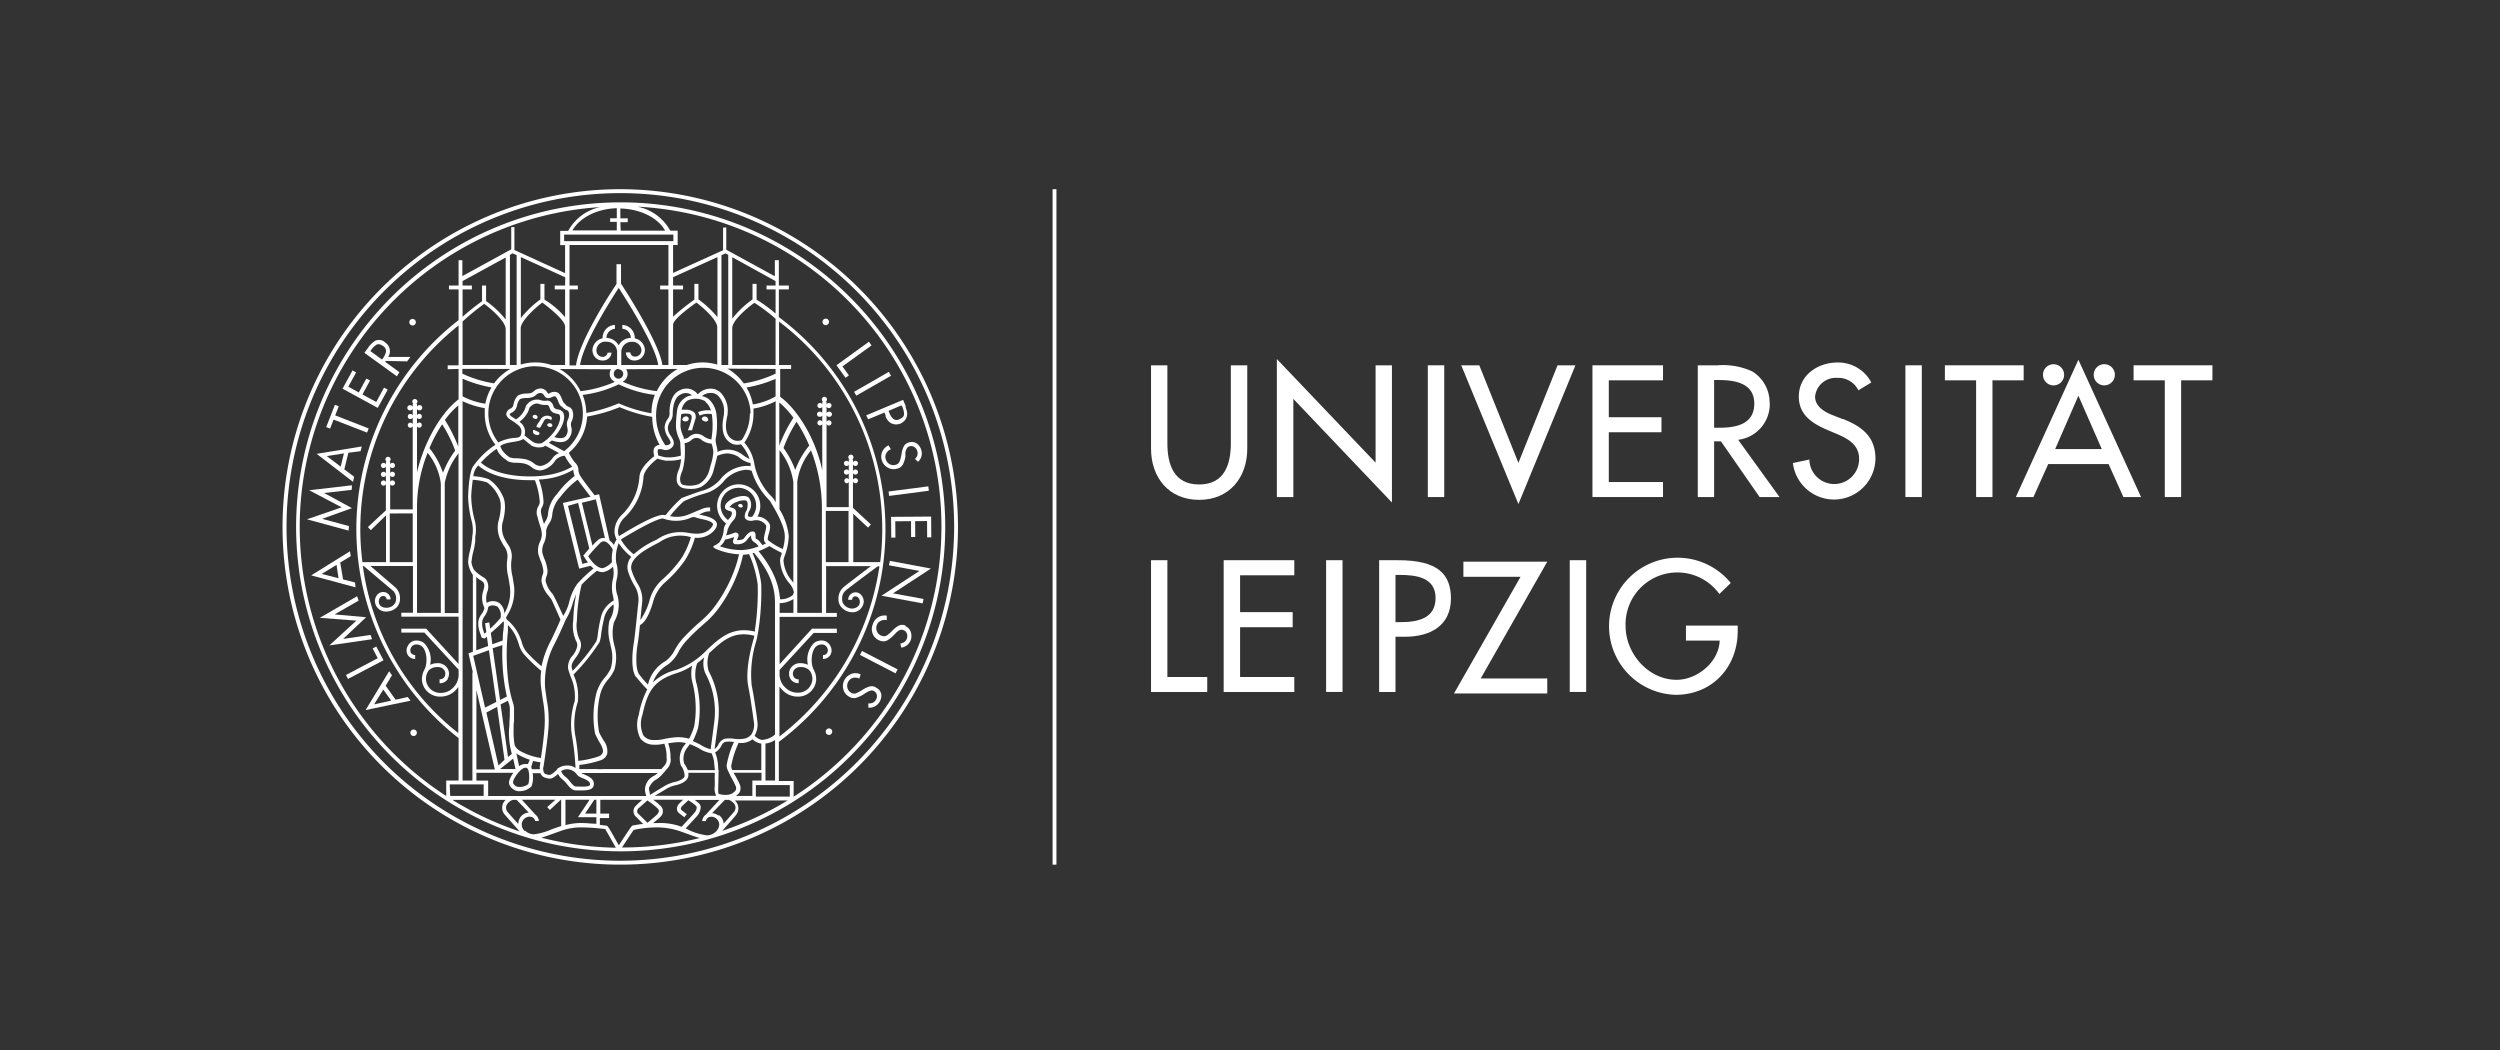 <svg id="Ebene_1" data-name="Ebene 1" xmlns="http://www.w3.org/2000/svg" viewBox="0 0 338 142"><rect x="0" y="0" width="338" height="142" fill="#333333" stroke="none"/><defs><style>.cls-1{fill:#fff;}</style></defs><title>uni_leipzig_logo_v2_white</title><polygon class="cls-1" points="288.46 49.39 288.46 51.42 292.68 51.42 292.68 67.2 294.89 67.2 294.89 51.42 299.12 51.42 299.12 49.39 288.46 49.39"/><polygon class="cls-1" points="273.6 49.39 262.95 49.39 262.95 51.42 267.17 51.42 267.17 67.2 269.38 67.2 269.38 51.42 273.6 51.42 273.6 49.39"/><rect class="cls-1" x="257.61" y="49.39" width="2.22" height="17.81"/><path class="cls-1" d="M249.15,56.67l-1.27-.5c-1.11-.42-2.48-1.16-2.48-2.55a2.81,2.81,0,0,1,3-2.53,3,3,0,0,1,2.85,1.68L253,51.71a5.05,5.05,0,0,0-4.57-2.7c-2.69,0-5.23,1.73-5.23,4.61,0,2.48,1.84,3.64,3.86,4.51l1.23.52c1.53.64,3.06,1.47,3.06,3.38a3.36,3.36,0,1,1-6.72.1l-2.23.47A5.6,5.6,0,0,0,253.56,62c0-3-1.89-4.37-4.41-5.36Z"/><polygon class="cls-1" points="224.84 65.17 217.51 65.17 217.51 58.44 224.63 58.44 224.63 56.41 217.51 56.41 217.51 51.42 224.84 51.42 224.84 49.39 215.3 49.39 215.3 67.2 224.84 67.2 224.84 65.17"/><polygon class="cls-1" points="213 49.39 210.58 49.39 205.29 62.58 200 49.39 197.56 49.39 205.29 68.15 213 49.39"/><rect class="cls-1" x="193.04" y="49.39" width="2.22" height="17.81"/><polygon class="cls-1" points="174.86 53.93 188.19 67.94 188.19 49.39 185.98 49.39 185.98 62.55 172.63 48.54 172.63 67.2 174.86 67.2 174.86 53.93"/><path class="cls-1" d="M162.12,67.58c4.08,0,6.51-3,6.51-6.92V49.39h-2.22V59.91c0,2.9-.87,5.59-4.29,5.59s-4.29-2.69-4.29-5.59V49.39h-2.21V60.66c0,3.92,2.42,6.92,6.5,6.92Z"/><path class="cls-1" d="M239.25,54.47a4.92,4.92,0,0,0-2.34-4.25,9.39,9.39,0,0,0-4.68-.83h-2.69V67.2h2.21V59.67h.92l5.23,7.53h2.69L235,59.46a4.86,4.86,0,0,0,4.27-5Zm-6.79,3.36h-.71V51.38h.59c2.19,0,4.84.4,4.84,3.19S234.72,57.83,232.46,57.83Z"/><path class="cls-1" d="M284.51,52.1a1.43,1.43,0,1,0-1.44-1.44A1.42,1.42,0,0,0,284.51,52.1Z"/><path class="cls-1" d="M272.54,67.2h2.38l2-4.46h8.16l2,4.46h2.39L281,48.64,272.54,67.2Zm5.32-6.49L281,53.5l3.16,7.21Z"/><path class="cls-1" d="M277.52,52.1a1.43,1.43,0,1,0,0-2.85,1.43,1.43,0,0,0,0,2.85Z"/><polygon class="cls-1" points="157.83 75.74 155.62 75.74 155.62 93.56 163.22 93.56 163.22 91.53 157.83 91.53 157.83 75.74"/><path class="cls-1" d="M227.91,86.61h4.59c-.09,2.91-3.06,5.3-5.82,5.3-3.84,0-6.9-3.55-6.9-7.28a7,7,0,0,1,12.68-4.32L234,78.82a9.27,9.27,0,1,0-7.47,15.12c5,0,8.41-3.76,8.41-8.65v-.71h-7v2Z"/><rect class="cls-1" x="212.23" y="75.74" width="2.22" height="17.81"/><polygon class="cls-1" points="197.85 75.94 197.85 77.98 205.58 77.98 196.58 93.76 209.19 93.76 209.19 91.73 200.19 91.73 209.19 75.94 197.85 75.94"/><rect class="cls-1" x="179.29" y="75.74" width="2.22" height="17.81"/><polygon class="cls-1" points="165.44 93.56 174.99 93.56 174.99 91.53 167.66 91.53 167.66 84.8 174.77 84.8 174.77 82.76 167.66 82.76 167.66 77.78 174.99 77.78 174.99 75.74 165.44 75.74 165.44 93.56"/><path class="cls-1" d="M189,75.74h-2.54V93.56h2.21V86.09h1.27c3.37,0,6.23-1.44,6.23-5.2C196.14,77.63,194.44,75.74,189,75.74Zm.38,8.37h-.71V77.73h.59c2.19,0,4.83.33,4.83,3.12s-2.45,3.26-4.71,3.26Z"/><rect class="cls-1" x="142.31" y="25.58" width="0.52" height="91.32"/><path class="cls-1" d="M83.87,25.58a45.66,45.66,0,1,0,45.65,45.66A45.71,45.71,0,0,0,83.87,25.58Zm0,90.79A45.13,45.13,0,1,1,129,71.24,45.18,45.18,0,0,1,83.87,116.37Z"/><path class="cls-1" d="M72.66,57.75l.19.08.11,0c.09,0,.12-.1.17-.19s.24-.4.41-.72a.46.46,0,0,1,.57-.28,2.47,2.47,0,0,1,.43.15l0-.06.06-.08,0,0,0-.14a.18.18,0,0,1,0-.1.14.14,0,0,1-.09-.08l-.18-.06a1,1,0,0,0-1.24.44c-.13.24-.4.59-.49.75s-.09.23,0,.3Z"/><path class="cls-1" d="M72.39,56.64a.29.29,0,0,0,.29-.15c0-.06,0-.2-.06-.25a.37.37,0,0,0-.19-.14.38.38,0,0,0-.21,0s-.16.06-.2.13,0,.19.07.26A.56.56,0,0,0,72.39,56.64Z"/><path class="cls-1" d="M72.31,58.17a.2.2,0,0,0-.24,0,.41.41,0,0,0,0,.2c0,.12,0,.33.5.45.19,0,.3,0,.36-.16C73,58.35,72.56,58.35,72.31,58.17Z"/><path class="cls-1" d="M95.42,57a.38.38,0,0,0,.34-.22c0-.08-.08-.25-.12-.31a.39.39,0,0,0-.25-.14.46.46,0,0,0-.26,0s-.19.1-.23.2,0,.23.12.31A.75.75,0,0,0,95.42,57Z"/><path class="cls-1" d="M100.18,68.62a.27.27,0,0,0,.25-.15.43.43,0,0,0-.09-.22.24.24,0,0,0-.18-.1.25.25,0,0,0-.18,0s-.14.07-.17.14,0,.16.09.22A.4.4,0,0,0,100.18,68.62Z"/><path class="cls-1" d="M92.91,56.32a.41.41,0,0,0-.29,0,.44.44,0,0,0-.22.11.75.75,0,0,0-.16.27c0,.1.12.2.23.24a.64.64,0,0,0,.41,0,.36.36,0,0,0,.24-.32C93.12,56.49,93,56.36,92.91,56.32Z"/><path class="cls-1" d="M74.39,57.23a.33.33,0,0,0-.2,0s-.16.08-.19.15,0,.19.1.25a.49.49,0,0,0,.31.11.33.33,0,0,0,.28-.18c0-.06-.06-.2-.1-.25S74.5,57.26,74.39,57.23Z"/><path class="cls-1" d="M55.12,94.23l-1.63.37-1.35-1.89L53,91.3l-.39-.55L49.43,96l6.08-1.27Zm-4.54,1,1.24-2,1.07,1.49Z"/><polygon class="cls-1" points="50.87 87.41 50.38 87.67 51.07 88.99 46.77 91.26 47.05 91.79 51.85 89.27 50.87 87.41"/><polygon class="cls-1" points="50.3 86.42 50.1 85.84 46.41 86.38 46.4 86.37 49.5 83.45 45.26 83.07 45.25 83.06 48.49 81.2 48.28 80.61 43.23 83.53 48.18 83.91 44.53 87.26 50.3 86.42"/><path class="cls-1" d="M48,78.75l-1.62-.41L46,76.05l1.42-.86-.1-.66-5.25,3.26,6,1.62Zm-4.5-1.16,2-1.22.27,1.81Z"/><polygon class="cls-1" points="47.13 71.74 47.18 71.13 43.57 70.15 43.57 70.14 47.58 68.7 43.84 66.66 43.84 66.65 47.55 66.23 47.59 65.61 41.8 66.28 46.19 68.59 41.5 70.21 47.13 71.74"/><path class="cls-1" d="M47.88,64.46l-1.33-1,.55-2.25L48.75,61l.16-.64-6.1,1,4.92,3.79Zm-1.82-1.37-1.88-1.43,2.32-.36Z"/><polygon class="cls-1" points="45.1 56.73 49.63 58.49 49.85 57.93 45.32 56.16 45.8 54.93 45.28 54.73 44.1 57.74 44.63 57.95 45.1 56.73"/><polygon class="cls-1" points="52.42 52.68 51.92 52.41 50.87 54.35 49 53.33 50.03 51.45 49.53 51.18 48.51 53.06 47.09 52.28 48.15 50.35 47.66 50.08 46.31 52.55 51.07 55.15 52.42 52.68"/><path class="cls-1" d="M54,50.32l-1.93-1.4.09-.12,2.89.06.43-.6-3,0a1.4,1.4,0,0,0,.21-1.07,1.46,1.46,0,0,0-.62-.9,1.22,1.22,0,0,0-1.34-.22,3.21,3.21,0,0,0-1,1l-.46.63,4.39,3.18Zm-2.24-1.86h0l-.11.15-1.58-1.14.1-.14a2.71,2.71,0,0,1,.69-.7c.25-.16.55-.11.92.15a.79.79,0,0,1,.4.81,2.52,2.52,0,0,1-.41.86Z"/><polygon class="cls-1" points="114.32 51.08 114.77 50.75 113.9 49.54 117.83 46.7 117.48 46.2 113.09 49.38 114.32 51.08"/><rect class="cls-1" x="115.26" y="51.59" width="5.42" height="0.6" transform="translate(-10.17 65.64) rotate(-29.87)"/><path class="cls-1" d="M117.38,56.69l2.19-.91.17.4,0,.08,0,.08a2.62,2.62,0,0,0,.3.51,1.38,1.38,0,0,0,1.06.53,1.65,1.65,0,0,0,.62-.1h0a1.8,1.8,0,0,0,.58-.41,1.35,1.35,0,0,0,.32-.63,1.47,1.47,0,0,0,0-.59,3.89,3.89,0,0,0-.18-.58.36.36,0,0,0,0-.09l0-.1-.34-.82-5,2.1Zm4.48-1.88L122,55h0a3.07,3.07,0,0,1,.23.94c0,.31-.17.54-.57.71a.81.81,0,0,1-.87,0,1.91,1.91,0,0,1-.51-.73l-.15-.37Z"/><path class="cls-1" d="M122.18,60.38a3.06,3.06,0,0,0-.28.93l-.07.36v0a3.68,3.68,0,0,1-.21.73.75.75,0,0,1-.58.45,1,1,0,0,1-.82-.13,1.14,1.14,0,0,1-.48-.68,1,1,0,0,1,.1-.78,1.16,1.16,0,0,1,.61-.52l-.32-.53a1.74,1.74,0,0,0-.83.82,1.64,1.64,0,0,0-.09,1.16,1.68,1.68,0,0,0,.76,1,1.59,1.59,0,0,0,1.28.18,1.16,1.16,0,0,0,.84-.61,3.89,3.89,0,0,0,.32-1l0-.39s0-.07,0-.11a.69.69,0,0,1,0-.13,2.15,2.15,0,0,1,.18-.48.59.59,0,0,1,.39-.31.74.74,0,0,1,.65.11.91.91,0,0,1,.39.55,1,1,0,0,1,0,.58,1.27,1.27,0,0,1-.32.47l.42.39a1.62,1.62,0,0,0,.45-.72,1.53,1.53,0,0,0,0-.85A1.63,1.63,0,0,0,124,60a1.23,1.23,0,0,0-1.09-.19A1.06,1.06,0,0,0,122.18,60.38Z"/><polygon class="cls-1" points="124.2 62.51 124.19 62.51 124.19 62.51 124.2 62.51"/><rect class="cls-1" x="120.15" y="66.1" width="5.42" height="0.6" transform="translate(-7.54 16.4) rotate(-7.41)"/><polygon class="cls-1" points="120.5 72.69 121.06 72.68 121.04 70.48 123.17 70.46 123.18 72.6 123.74 72.6 123.73 70.46 125.34 70.45 125.35 72.65 125.91 72.65 125.89 69.84 120.47 69.88 120.5 72.69"/><polygon class="cls-1" points="120.31 75.83 120.19 76.43 124.31 77.19 119.18 80.54 124.75 81.58 124.86 80.98 120.73 80.22 125.86 76.87 120.31 75.83"/><path class="cls-1" d="M122.48,84.6a1.08,1.08,0,0,0-1,0,3.18,3.18,0,0,0-.76.59l-.26.26h0l0,0a3.66,3.66,0,0,1-.59.48.8.8,0,0,1-.73,0,1,1,0,0,1-.59-.59,1.13,1.13,0,0,1,0-.83,1,1,0,0,1,.54-.58,1.22,1.22,0,0,1,.8-.08l0-.61A1.65,1.65,0,0,0,118,84.42a1.65,1.65,0,0,0,0,1.29,1.57,1.57,0,0,0,.93.89,1.2,1.2,0,0,0,1,0,4.54,4.54,0,0,0,.85-.66l.27-.28.08-.09.09-.09a2.42,2.42,0,0,1,.42-.29.62.62,0,0,1,.5,0,.78.78,0,0,1,.47.47,1,1,0,0,1,0,.67.88.88,0,0,1-.35.47,1.2,1.2,0,0,1-.53.2l.12.56a1.6,1.6,0,0,0,.78-.32,1.67,1.67,0,0,0,.5-.69,1.69,1.69,0,0,0,0-1.13,1.26,1.26,0,0,0-.78-.78Z"/><rect class="cls-1" x="118.51" y="86.82" width="0.6" height="5.42" transform="translate(-15.33 153.85) rotate(-62.62)"/><polygon class="cls-1" points="117.33 95.71 117.33 95.71 117.32 95.71 117.33 95.71"/><path class="cls-1" d="M118.5,93a1.07,1.07,0,0,0-.92-.19,3.29,3.29,0,0,0-.88.4l-.31.19s0,0,0,0h0a3.93,3.93,0,0,1-.68.34.78.78,0,0,1-.72-.14,1,1,0,0,1-.44-.7,1.14,1.14,0,0,1,.18-.81,1,1,0,0,1,.66-.45,1.21,1.21,0,0,1,.79.11l.18-.58a1.67,1.67,0,0,0-1.16-.09,1.72,1.72,0,0,0-.94.71,1.68,1.68,0,0,0-.27,1.27,1.55,1.55,0,0,0,.71,1.07,1.22,1.22,0,0,0,1,.23,4.21,4.21,0,0,0,1-.45l.33-.22.1-.06.11-.06a2,2,0,0,1,.48-.2.62.62,0,0,1,.49.09.76.76,0,0,1,.35.57,1,1,0,0,1-.6,1,1.41,1.41,0,0,1-.56.07v.57a1.54,1.54,0,0,0,.83-.14,1.67,1.67,0,0,0,.92-1.65A1.22,1.22,0,0,0,118.5,93Z"/><path class="cls-1" d="M55.78,44a.43.43,0,0,0,.44-.44.44.44,0,0,0-.44-.44.44.44,0,0,0-.44.44A.44.44,0,0,0,55.78,44Z"/><path class="cls-1" d="M111.64,43.08a.44.44,0,0,0-.44.44.44.44,0,0,0,.44.44.44.44,0,0,0,.44-.44A.43.43,0,0,0,111.64,43.08Z"/><path class="cls-1" d="M55.92,98.63a.44.44,0,0,0-.44.44.44.44,0,1,0,.88,0A.44.44,0,0,0,55.92,98.63Z"/><path class="cls-1" d="M112.08,98.48a.44.44,0,0,0-.44.44.43.43,0,0,0,.44.44.44.44,0,0,0,.44-.44A.44.44,0,0,0,112.08,98.48Z"/><path class="cls-1" d="M83.87,27.36A43.86,43.86,0,0,0,60,108l.23.15A43.87,43.87,0,1,0,83.87,27.36Zm0,2.68h1v-.52h-1V28.19c2.7.06,5.1,1.26,6.06,3H83.92Zm7.17,1.68v.88H76.27v-.88Zm14.29,17.63V43.48A35.23,35.23,0,0,1,119,76h-3.64s0-3.81,0-6.54l2,1.87.39-.42-2.43-2.25V65.1A.35.35,0,0,0,116,65a.35.35,0,0,0-.35-.35.34.34,0,0,0-.32.21v-.91a.34.34,0,0,0,.32.22.35.35,0,0,0,0-.7.34.34,0,0,0-.32.22v-.91a.34.34,0,0,0,.32.22.35.35,0,1,0,0-.7.34.34,0,0,0-.32.22v-.4h-.13a.34.34,0,0,0,.19-.3.35.35,0,1,0-.7,0,.34.34,0,0,0,.19.3h-.13v.36a.33.33,0,0,0-.3-.18.35.35,0,0,0,0,.7.32.32,0,0,0,.3-.19v.85a.32.32,0,0,0-.3-.19.35.35,0,0,0,0,.7.33.33,0,0,0,.3-.18v.84a.32.32,0,0,0-.3-.18.35.35,0,0,0,0,.69.32.32,0,0,0,.3-.18v3.4h-3c0-.08,0-11.25,0-11.25a.34.34,0,0,0,.32.22.35.35,0,1,0,0-.7.34.34,0,0,0-.32.22v-.91a.34.34,0,0,0,.32.21.35.35,0,1,0,0-.69.34.34,0,0,0-.32.21v-.91a.34.34,0,0,0,.32.22.35.35,0,1,0,0-.7.34.34,0,0,0-.32.22v-.39h-.13a.35.35,0,0,0,.19-.31.35.35,0,0,0-.7,0,.35.35,0,0,0,.19.31h-.13v.35a.35.35,0,1,0,0,.34v.84a.34.34,0,0,0-.3-.18.35.35,0,1,0,0,.69.34.34,0,0,0,.3-.18V57a.35.35,0,1,0-.3.52.35.35,0,0,0,.3-.19v6.23c-1.07-4.91-3.81-8.59-5.69-9.91V49.88h1.48v-.53Zm-.54,49.93a.52.52,0,0,1-.11.1.82.82,0,0,1-.25.2,3,3,0,0,1-1.36.45c-.38,0-.82-.32-1.05-.56a3,3,0,0,0,.38-1.92c0-.14-.44-3.34-.77-4.86a15.19,15.19,0,0,1,.61-6c.11-.41.2-.89.29-1.42a35.29,35.29,0,0,0,.39-6.31,14.56,14.56,0,0,0-1.18-4.19l.22,0c2.77,3.29,2.81,5.61,2.82,6.86l0,17.73Zm0,.69v5.56h-1.3l0-5A3,3,0,0,0,104.85,100Zm-7.69,4.1s0-.79-.09-1.15a4.54,4.54,0,0,0-.33-1.21,1.08,1.08,0,0,0,.3-.19,2.15,2.15,0,0,0,.56-.71.89.89,0,0,1,.49-.5,3.44,3.44,0,0,1,1.12,0h.09a12.2,12.2,0,0,0-1,3.18,2.07,2.07,0,0,0,.11.55h0c.06.13.36.76.48,1a10.31,10.31,0,0,1,.62,1.21.68.68,0,0,1,0,.62,1.53,1.53,0,0,1-.94.57,3.06,3.06,0,0,1-1.32-.1c-.12-.1-.09-.75-.08-1.06S97.15,104.2,97.16,104.07ZM79.1,110l1.26-1.88h.27V110Zm1.53.49v.88c-.63,0-1.19-.08-1.61-.09a8.1,8.1,0,0,0-2.57.28v-3.44h3.27l-1.58,2.36ZM66,107.62v-2.08H64.41v-1.06h5a4,4,0,0,0-.54,1c-.12.38-.08.92.74,1.36a1.22,1.22,0,0,0,.59.13,2.33,2.33,0,0,0,1.66-.65,3.46,3.46,0,0,0,.15-1.78h1.06a1,1,0,0,0,.55.58l.06,0a1.7,1.7,0,0,0,.61.15c.32,0,.65-.17,1.16-.64a2.11,2.11,0,0,0,.64.79,2.81,2.81,0,0,1,.53.55c.34.42.73.89,1.23.89h.9c.68,0,1.38-.09,1.51-.64.21-.9-.73-1.29-1.29-1.52-.15-.07-.3-.13-.4-.19l0,0H88.93a2.79,2.79,0,0,1-.54.4,2.11,2.11,0,0,0-1.19,1.81c0,.34.11.67.16.9ZM63.87,90.91v14.62H62.54V54.24a11.37,11.37,0,0,0,3,.94c0,.24,0,.48,0,.73a6.82,6.82,0,0,0,1.44,4.22,11.26,11.26,0,0,0-3,2.9c-.62.84-.69,4.11-.69,4.14a14.32,14.32,0,0,0,.5,3.35,4.74,4.74,0,0,1,.06,2q0,.33-.06.6a9.48,9.48,0,0,1-.25,1.34,8.27,8.27,0,0,0-.25,1.49,3.4,3.4,0,0,0,.64,1.77V88.12l-.59.21.59,2.58ZM62.54,38.6V38l5.83-3.19v8.39a13,13,0,0,0-2.65-2.5v-2.1h-.55v2.13a30,30,0,0,0-2.63,2.1V39.13H63.8V38.6Zm2.93,2.48c.85.63,2.85,2.3,2.9,3.4v4.87H62.54V43.47A31,31,0,0,1,65.47,41.08ZM69,49.88a6.75,6.75,0,0,0-2.2,1.95,15.94,15.94,0,0,1-4.29-1.31h0v-.65ZM77,38.6V33.12H90.37V38.6H89.25v.53h1.12V49.35h-.82c-.39-2.94-4.93-10-5.59-11V35.72h-.61V38.4c-.69,1-5.09,7.76-5.47,11H77V39.13h1.13V38.6ZM91.63,49.88a6.91,6.91,0,0,0-2.83,3,15.85,15.85,0,0,1-4.61-1.27,1.47,1.47,0,0,0,.38-.3,1.16,1.16,0,0,0,.09-1.39ZM91,49.35V43.91c0-.8,2.68-2.66,3.15-3,.8.59,2.66,2.17,2.82,3.24v5.14A7.18,7.18,0,0,0,95,49a6.68,6.68,0,0,0-2.15.35Zm-.3,9.58a2,2,0,0,1-.41-1.06,1.68,1.68,0,0,1,.33-.9,1.57,1.57,0,0,0,.33-1c0-.66.14-2.25,1.08-2.63a1.32,1.32,0,0,1,1.54.11,1.92,1.92,0,0,0-1,.37,2.38,2.38,0,0,0-1,1.53,16.35,16.35,0,0,0-.18,2.4,4.71,4.71,0,0,0,.4,1.51h0a1.78,1.78,0,0,1,.19.64c0,.41.07,1.29.07,1.7a5.56,5.56,0,0,1-1.35.23,4,4,0,0,1-.51,0l-.19,0c-.44-.09-.8-.18-1-.25-.08-.3-.14-.75,0-.83a1.1,1.1,0,0,1,.53,0A1.17,1.17,0,0,0,91,60.3C91.25,59.87,91,59.39,90.69,58.93Zm8.51,1.13a1.49,1.49,0,0,0,.47.07,2,2,0,0,0,.5-.06,5.94,5.94,0,0,1,1.17,2,5.58,5.58,0,0,1-1-.62A3.26,3.26,0,0,0,97,61.1S97,61,97,61c0-.27-.09-.54-.13-.74a.81.81,0,0,0-.06-.22c0-.05,0-.08,0-.09h0a1.61,1.61,0,0,1,0-.87,10.7,10.7,0,0,0,.06-3,3.28,3.28,0,0,0-1.13-2.19,3.22,3.22,0,0,0-.83-.34,1.84,1.84,0,0,1,1.43-.41,1.34,1.34,0,0,1,.94.6,2.88,2.88,0,0,1,.6,2.11l0,.18c-.2,1-.67,3.39,1.41,4.08Zm2.66-4.82a10,10,0,0,0,3-1V67.92a2.2,2.2,0,0,0-.15-.26l-.07-.13a2.75,2.75,0,0,0-.32-.39A8.41,8.41,0,0,1,102,62.79a5.8,5.8,0,0,0-1.36-2.95,6.88,6.88,0,0,0,1.23-3.93c0-.22,0-.45,0-.67Zm-.08-.56a7,7,0,0,0-.86-2.29,17.2,17.2,0,0,0,3.93-1.17V53.6A9.18,9.18,0,0,1,101.78,54.68ZM86.16,78.85a9.49,9.49,0,0,1-.76-1.71c-.53-1.66,2.19-3,3.35-3.62l.43-.23a4.89,4.89,0,0,1,3.5-.82c.19,0,.44.1.73.14a11.46,11.46,0,0,1-1.24,2.81,16.93,16.93,0,0,1-2.58,2.9A5.8,5.8,0,0,0,87.86,81a8.21,8.21,0,0,1-1.29,2.83c.07-.66.14-1.37.22-2.12A4,4,0,0,0,86.16,78.85ZM86,91.5a19,19,0,0,0,1.51,1.71,11.87,11.87,0,0,0-1.15,3.46,4.07,4.07,0,0,0,.23,3.19,2.27,2.27,0,0,0,1.69.82,4.94,4.94,0,0,0,1.54-.14,5.72,5.72,0,0,1,.3,1.46c0,.16,0,.29,0,.42a1.28,1.28,0,0,1-.32,1.13l-.2.22-.18.21H81.53a4,4,0,0,1-.77,0c-.05,0-.51,0-.7,0l0,0H78.33c0-.14,0-.33,0-.56a13.72,13.72,0,0,0,2.9-.64,1.35,1.35,0,0,0,.86-.84,2.38,2.38,0,0,0-.5-1.85,2.21,2.21,0,0,1-.13-.23h0v0A8.55,8.55,0,0,1,81,99,12.37,12.37,0,0,1,81.12,94a4.86,4.86,0,0,1,1.09-2.12,5.83,5.83,0,0,0,.86-1.34,5.75,5.75,0,0,0,0-3.24L83,87A5.91,5.91,0,0,1,83,84.16a1.82,1.82,0,0,1,.14-.28,4.64,4.64,0,0,0,.24-3.7,4,4,0,0,1,0-1.85,4.06,4.06,0,0,0-.06-2.23,5.12,5.12,0,0,1,.33-2.66,7.88,7.88,0,0,0,1.7,1.85,2.12,2.12,0,0,0-.43,2,9.55,9.55,0,0,0,.8,1.8,3.58,3.58,0,0,1,.57,2.53c-.09.78-.16,1.51-.23,2.19C85.93,85,85.83,86,85.68,87c-.21,1.24-.38,3.6.3,4.53Zm15.28-24.18c-.45-.46-1.44-.21-2,0s-1.33.74-1.26,1.27c0,.31.36.41.61.49a1.14,1.14,0,0,1,.3.12.9.9,0,0,1-.17.72,3.47,3.47,0,0,0-.33.39,2.42,2.42,0,0,1-1-1.93,2.4,2.4,0,1,1,4.26,1.49,1.18,1.18,0,0,1-.37,0c-.06,0-.16-.06-.18-.11s0-.4.15-.65A1.58,1.58,0,0,0,101.26,67.32Zm-2.88,4.24a3.53,3.53,0,0,1,.78-1.24,1.39,1.39,0,0,0,.32-1.2c-.06-.33-.39-.43-.66-.52-.09,0-.24-.07-.25,0a2,2,0,0,1,1-.73c.56-.24,1.19-.3,1.36-.13s.18.7,0,1.25A1.42,1.42,0,0,0,100.7,70a.76.76,0,0,0,.51.38,1.49,1.49,0,0,0,.63,0,1.61,1.61,0,0,1,1.69.59c.14.18,0,.67-.1,1.06s-.26,1,0,1.29l.13.14a4,4,0,0,1-.47.24c-.4-.48-.45-.66-.85-.85-.09,0-.09-.2-.09-.4s0-.48-.25-.57-.68,0-1.27.84c-.19.28-.57.3-1,.3,0-.06.06-.14.08-.19.13-.29.25-.57,0-.75s-.46,0-.57,0a4.62,4.62,0,0,1-1,.31C98.29,72.13,98.34,71.82,98.38,71.56Zm.85,1.13c-.12.28-.22.53-.09.73a.37.37,0,0,0,.32.16h.13A1.62,1.62,0,0,0,101,73a2.18,2.18,0,0,1,.56-.6v0a.86.86,0,0,0,.4.89,2.5,2.5,0,0,1,.61.57,6.66,6.66,0,0,1-2.35.51,8.46,8.46,0,0,1-2.9-.52,1.3,1.3,0,0,0,.23-.18,1.81,1.81,0,0,0,.47-.72,6,6,0,0,0,1.17-.32ZM100.46,75a5.58,5.58,0,0,0,.81-.09,15,15,0,0,1,1.17,4.1,35,35,0,0,1-.38,6.2l0,.18c-3-.72-4.68.8-6.42,2.41a10.43,10.43,0,0,1-4.25,2.78,6.79,6.79,0,0,0-3.12,1.69,4.5,4.5,0,0,1,2-2.4,4.82,4.82,0,0,0,1.5-1.8,7.27,7.27,0,0,1,.91-1.31,25.74,25.74,0,0,1,2.16-2.11l.24-.22a12.07,12.07,0,0,0,2.18-2.33,19.91,19.91,0,0,0,2.7-5.26A15.4,15.4,0,0,0,100.46,75Zm.71,17.85c.32,1.5.75,4.78.76,4.82a2.42,2.42,0,0,1-.34,1.62,1.63,1.63,0,0,1-1.16.6,4.26,4.26,0,0,1-1.15,0,3.8,3.8,0,0,0-1.32,0,1.43,1.43,0,0,0-.82.75,1.79,1.79,0,0,1-.44.57l-.08,0c.11-.82.4-3,.48-3.63a11.58,11.58,0,0,0-1.28-6.84,3.79,3.79,0,0,1,.09-2.51l.06,0c1.7-1.58,3.19-3,6-2.28,0,.24-.1.47-.15.67C101.3,88.44,100.8,91.08,101.17,92.8Zm1.76,7.74v3.52H99a1.44,1.44,0,0,1-.14-.56,13,13,0,0,1,1-3.11,3.67,3.67,0,0,0,.64,0,2.31,2.31,0,0,0,1.23-.49A2.24,2.24,0,0,0,102.93,100.54Zm-12.28,1.85c0-.12,0-.25,0-.39a6,6,0,0,0-.31-1.55,10,10,0,0,1,1.27-.16,4.45,4.45,0,0,1,1.13.12,3.72,3.72,0,0,1-.22.3,2.9,2.9,0,0,0-.47,2.71l.1.16a2.44,2.44,0,0,1,.41,1.3c-.05.4-.92.72-1.38.8a5,5,0,0,0-1.53.66l-1.78,1.08c0-.21-.09-.5-.13-.78s.43-1,.92-1.26a3.8,3.8,0,0,0,1-.88h0v0c.1-.11.21-.23.31-.36l.19-.22A1.76,1.76,0,0,0,90.65,102.39Zm1.85.79a2.39,2.39,0,0,1,.43-2.16l.34-.46a9.36,9.36,0,0,1,1.21.56l.14.08a4.09,4.09,0,0,0,1.58.59,4.28,4.28,0,0,1,.35,1.2c0,.31.09.74.1,1.08H93a6.14,6.14,0,0,0-.39-.74Zm1.65-10.87a4.61,4.61,0,0,1,.11-2.69c.32-.25.63-.51.94-.78A3.34,3.34,0,0,0,95.35,91a11,11,0,0,1,1.23,6.53c-.09.71-.41,3.12-.5,3.77a4.3,4.3,0,0,1-1.21-.51l-.14-.08a8.83,8.83,0,0,0-1.06-.51,11.47,11.47,0,0,0,.71-1.78A14.54,14.54,0,0,0,94.15,92.31ZM91.51,91a8,8,0,0,0,2.07-1,4.93,4.93,0,0,0,.06,2.37,14.12,14.12,0,0,1,.22,5.8,9.34,9.34,0,0,1-.65,1.63l-.11.06a5,5,0,0,0-1.34-.19h-.19a10.54,10.54,0,0,0-1.72.23,5.44,5.44,0,0,1-1.53.15,1.69,1.69,0,0,1-1.32-.6,3.67,3.67,0,0,1-.15-2.78C87.55,93.48,88.35,92,91.51,91ZM73,104H71.89s0-.18-.07-.3l.25-.83a6.07,6.07,0,0,0,1,.19c-.06.36-.09.6-.1.61A3.09,3.09,0,0,0,73,104Zm-7.24-7.67,1.45-.76,1,7.16-.82.76Zm1.14,7.7H64.41V93.28ZM65.41,82a1.08,1.08,0,0,1,.08.26,2.39,2.39,0,0,1-.37.75,2.08,2.08,0,0,0-.44,1,3.34,3.34,0,0,0,.17,1.41l.27.79.41.12.3-.25L66,87.34l-1.61.58V78a2.4,2.4,0,0,0,.56.43,2.53,2.53,0,0,1,.37.28c.24.26.17.64,0,1.24A3,3,0,0,0,65.41,82Zm.17,2.26.17,1.21-.26.21-.15-.45A2.89,2.89,0,0,1,65.2,84a1.82,1.82,0,0,1,.35-.75A2.36,2.36,0,0,0,66,82.09h0c.37-.41,1-.2,1.24-.09a1.69,1.69,0,0,1,.45,1.45l0,0,0,.08A15.65,15.65,0,0,1,66.27,85l-.12-.85ZM68.06,84l.06.11c0,.34,0,.73-.07,1.17s-.06.85-.09,1.32l-1.39.51-.21-1.54A19.75,19.75,0,0,0,68.06,84Zm-.13,3.22a27,27,0,0,0,.17,4.45,23.08,23.08,0,0,0,.43,2.5l-.92.47-1-7Zm1.16,14.26.1.46-.51.41-1-7.11,1-.5c0,.11.06.21.09.29a2.19,2.19,0,0,1,.16.88c0,.7,0,1.06-.05,1.59,0,.29,0,.63-.06,1.09A10.79,10.79,0,0,0,69.09,101.51Zm2.29,1.82a.44.44,0,0,0-.15,0,1.44,1.44,0,0,0-1,.25l-.05,0-.37-1.71L70,102a10,10,0,0,0,1.62.72Zm-2-.74.32,1.42h-2.1Zm1.54,1.24.23,0c.1,0,.25.21.28.29a3.86,3.86,0,0,1,0,1.92,1.9,1.9,0,0,1-1.56.34c-.54-.29-.54-.54-.48-.75C69.49,105.17,70.29,104,70.87,103.83Zm2.26-1.31a8.25,8.25,0,0,1-2.93-1,1.77,1.77,0,0,1-.67-.75,10.46,10.46,0,0,1-.14-2.13c0-.46,0-.79.06-1.07,0-.53,0-.91,0-1.63a2.83,2.83,0,0,0-.18-1,16.29,16.29,0,0,1-.65-3.26,30.07,30.07,0,0,1,0-6.28c0-.22,0-.42,0-.62l0,.06h0l0,0s0-.12,0-.3a5.21,5.21,0,0,1,1,1.38,8.52,8.52,0,0,1,.46,1.17,3.88,3.88,0,0,0,.64,1.32,22,22,0,0,0,2.4,2.32,8.76,8.76,0,0,0,0,2.35c.08.62.16,1.14.23,1.61a14.76,14.76,0,0,1,.2,4C73.49,100,73.28,101.5,73.13,102.52ZM69.47,79c-.09-.44-.13-.81-.19-1.12a6,6,0,0,1-.12-2.24,2.71,2.71,0,0,0-.53-2.09,4.64,4.64,0,0,1-.26-.44,3.31,3.31,0,0,1-.44-2.4c.22-.74.65-2.59,0-3.73a5.28,5.28,0,0,0-1.86-2.2,7.73,7.73,0,0,0-2.08-.4,2.63,2.63,0,0,1,.32-1c.11-.16.23-.31.34-.46.43.4,2.36,2,6.94,2h.73a10.25,10.25,0,0,1,.66,3,1.33,1.33,0,0,1-.2.53,1.66,1.66,0,0,0-.1,1.46c.12.5.24.88.34,1.2a3.65,3.65,0,0,1,.24,1.19,2.68,2.68,0,0,1-.24.91,2.72,2.72,0,0,0-.24,1.69,8.38,8.38,0,0,0,.31.9,4.78,4.78,0,0,1,.34,1.17,1.21,1.21,0,0,1-.07.76,2.24,2.24,0,0,0-.15.86,4,4,0,0,0,1,2c.14.18.27.36.36.49s1,2.24,1.21,2.7h0l0,0,0,0c-.28.64-.94,2.14-1.36,2.94a12.64,12.64,0,0,0-1.2,3.36,19,19,0,0,1-2.08-2,3.37,3.37,0,0,1-.57-1.16,8.27,8.27,0,0,0-.48-1.24,6.19,6.19,0,0,0-1.59-1.94.58.58,0,0,0-.09-.22l.2-.38A6.12,6.12,0,0,0,69.47,79Zm7.24-21.15A1.31,1.31,0,0,1,76.46,59c-.39.39-1.13.21-1.51.09l.25-.29c.15-.18,1.38-1.77,1-2.88a.88.88,0,0,0-.78-.56.9.9,0,0,1-.42-.16.6.6,0,0,1-.19-.32,1,1,0,0,0-.6-.69,1.15,1.15,0,0,0-.41,0,1.9,1.9,0,0,1-.79-.12,1.73,1.73,0,0,0-1.79.65.77.77,0,0,0-.17.36,2.46,2.46,0,0,1-.29.62,3.13,3.13,0,0,1-1,1l-.17-.11c-.24-.15-.68-.42-.67-.55s.07-.13.28-.26a1.31,1.31,0,0,0,.56-.54,2,2,0,0,0,.14-.42,1.86,1.86,0,0,1,.4-.86,2.27,2.27,0,0,1,.87-.15,2.46,2.46,0,0,0,.91-.15,2.4,2.4,0,0,0,.39-.26.87.87,0,0,1,.54-.27c.32,0,.43.15.57.35a.65.65,0,0,0,.45.35,1.18,1.18,0,0,0,.54-.12c.23-.1.4-.16.53-.1s.28.42.38.67a1.74,1.74,0,0,0,.37.65A.73.73,0,0,1,76,55a1.43,1.43,0,0,0,.67.47.4.4,0,0,1,.23.27,1.44,1.44,0,0,1-.13,1A1.56,1.56,0,0,0,76.71,57.82ZM71.2,56a2.46,2.46,0,0,0,.35-.77.26.26,0,0,1,.07-.15s.57-.7,1.21-.48a2.61,2.61,0,0,0,1,.15H74c.18.07.22.17.3.38a1.06,1.06,0,0,0,.37.57,1.5,1.5,0,0,0,.63.24c.24.05.32.07.38.23.25.7-.56,2-.89,2.36a6,6,0,0,1-1.53,1.38,1.57,1.57,0,0,1-1.18-.15c-.18-.11-.77-.57-1.15-.88a.14.14,0,0,1,0-.06,1.6,1.6,0,0,0-.59-1.71L70.25,57A3.47,3.47,0,0,0,71.2,56Zm.6,4.22a2.24,2.24,0,0,0,1.62.2,1.36,1.36,0,0,0,.32-.16l1.85,1a2,2,0,0,0-.79.55l-.12.15A2.42,2.42,0,0,1,73.11,63a1.38,1.38,0,0,1-.93-.36,2.86,2.86,0,0,0-1.3-.58,7.62,7.62,0,0,0-1.11-.1,2,2,0,0,1-.93-.17,3.79,3.79,0,0,1-1-1l-.21-.48.14-.1c1-.56,2.23-.37,3-.87C71.07,59.63,71.61,60.06,71.8,60.18Zm-3.2,2.11a2.51,2.51,0,0,0,1.16.23,7.8,7.8,0,0,1,1,.09,2.46,2.46,0,0,1,1.08.49,1.87,1.87,0,0,0,1.14.46h.13a2.85,2.85,0,0,0,1.93-1.3l.12-.15a2,2,0,0,1,1.12-.53h.08a5.84,5.84,0,0,0,1,1.45c-.2.14-2,1.34-5.65,1.34h-.09c-4.51,0-6.33-1.61-6.6-1.87a11.42,11.42,0,0,1,2.13-1.86l.2.44A4,4,0,0,0,68.6,62.29Zm14.22,18a6.66,6.66,0,0,1,.16.86,3.49,3.49,0,0,0-1.77,2.42,17.55,17.55,0,0,0-.38,2.09,4.27,4.27,0,0,1-.2,1,26.2,26.2,0,0,1-3.21,4,3.85,3.85,0,0,1-.12-.45c-.1-.42.21-.87.54-1.34a3.23,3.23,0,0,0,.71-1.55,1.59,1.59,0,0,0-.21-.94A4.49,4.49,0,0,1,78,83.89a23.79,23.79,0,0,1,.63-4.84,21.28,21.28,0,0,1,2.08-1.89,1.59,1.59,0,0,0,.73.19h.14a2.61,2.61,0,0,0,1.3-.74,4,4,0,0,1,0,1.63A4.65,4.65,0,0,0,82.82,80.31ZM82.5,87l.07.38a5.4,5.4,0,0,1,0,3,5.7,5.7,0,0,1-.79,1.22,5.4,5.4,0,0,0-1.2,2.33,12.86,12.86,0,0,0-.13,5.24c.11.27.28.59.46.94l0,0h0a2,2,0,0,0,.13.22c.22.36.59,1,.45,1.42a.9.9,0,0,1-.57.52,12.84,12.84,0,0,1-2.74.6,25,25,0,0,0-.44-3.63,9.87,9.87,0,0,1,.38-4.36,7,7,0,0,0-.58-3.68,26,26,0,0,0,3.52-4.39,4.75,4.75,0,0,0,.22-1.09,18.46,18.46,0,0,1,.37-2,3,3,0,0,1,1.31-2,3.41,3.41,0,0,1-.41,1.88,2,2,0,0,0-.17.38A6.36,6.36,0,0,0,82.5,87Zm.24-11a2.82,2.82,0,0,1-1.21.81c-.78.08-1.65-1-2-1.61a22.62,22.62,0,0,1,1.68-1.85.61.61,0,0,1,.55-.14c.49.11.94.81,1.09,1.1A5.19,5.19,0,0,0,82.74,76ZM79,75.32a6.63,6.63,0,0,0,.5.72l-.77.2-1.94-7.85L78.16,68l1.51,6.16c-.34.39-.63.74-.69.82l-.12.14ZM80.86,73a6.91,6.91,0,0,0-.76.77l-1.43-5.8,1.89-.46,1.23,5.24A1.13,1.13,0,0,0,80.86,73ZM76.1,68l2.2,8.88,1.55-.39a4.73,4.73,0,0,0,.4.37,17.9,17.9,0,0,0-2.19,2.06,7.13,7.13,0,0,0-1.13,2.59,6.58,6.58,0,0,1-.78,1.76c-.39-.86-1.28-2.8-1.46-3a3.77,3.77,0,0,1-.92-1.7,1.6,1.6,0,0,1,.13-.68,1.82,1.82,0,0,0,.09-1,5.25,5.25,0,0,0-.37-1.29,6.76,6.76,0,0,1-.29-.84,2.26,2.26,0,0,1,.23-1.37,3.35,3.35,0,0,0,.27-1.09,3.1,3.1,0,0,0,0-.54h0a2.76,2.76,0,0,1,.5-1.11,2.55,2.55,0,0,0,.34-1.13,4.13,4.13,0,0,1,1.11-2.36,11.45,11.45,0,0,1,2.32-2.31c.43.6,1.31,1.75,1.74,2.3L76.1,68Zm-.78-1.22a4.51,4.51,0,0,0-1.22,2.63,2.11,2.11,0,0,1-.27.92,5.67,5.67,0,0,0-.28.51c-.1-.29-.2-.64-.32-1.11-.17-.7-.08-.85,0-1.07a1.76,1.76,0,0,0,.26-.71,9.83,9.83,0,0,0-.64-3.12,9.84,9.84,0,0,0,4.67-1.33s0,.08,0,.13a2.45,2.45,0,0,0,.18.72A11.51,11.51,0,0,0,75.32,66.78Zm-1.85,36.94s.46-2.84.66-5a14.76,14.76,0,0,0-.21-4.1c-.07-.46-.14-1-.22-1.6A11.09,11.09,0,0,1,75,87c.46-.88,1.19-2.54,1.43-3.09h0v0a.65.65,0,0,1,.07-.16h0a8.17,8.17,0,0,0,.9-2.08,10.94,10.94,0,0,1,.5-1.35,22,22,0,0,0-.4,3.58,4.91,4.91,0,0,0,.39,2.77,1,1,0,0,1,.15.67,2.84,2.84,0,0,1-.61,1.28,2.31,2.31,0,0,0-.63,1.75c.06.28.19.64.33,1.06a6.65,6.65,0,0,1,.57,3.37,10.12,10.12,0,0,0-.38,4.64,35,35,0,0,1,.49,4.4,1.77,1.77,0,0,0-1.28-.33,1.94,1.94,0,0,0-1,.31.33.33,0,0,0-.22.23c-.88.84-1,.79-1.48.61l-.06,0c-.39-.15-.33-.88-.33-.88Zm3.1.28a1.67,1.67,0,0,1,1.43.72,3,3,0,0,0,.28.26,4.59,4.59,0,0,0,.48.22c.61.26,1.08.49,1,.92-.06.27-1.11.24-1.51.22h-.38c-.25,0-.56-.37-.82-.69a3,3,0,0,0-.66-.67,1.86,1.86,0,0,1-.53-.72,1.4,1.4,0,0,1,.74-.25ZM92.79,72a5.51,5.51,0,0,0-3.91.9l-.37.19a11.38,11.38,0,0,0-2.83,1.85,6.89,6.89,0,0,1-1.74-2c2.1-1.3,5.16-3,5.76-2.82A5.09,5.09,0,0,0,93.4,70a2.2,2.2,0,0,1,.23-.08,1.14,1.14,0,0,1,.59.09,7.77,7.77,0,0,0,.84.21c1.1.23,1.29.51,1.33.62s-.11.41-.43.71C95,72.45,93.51,72.11,92.79,72Zm-3-2.36c-1-.26-4.83,2.06-6.11,2.85a2.59,2.59,0,0,1-.13-.55A2.77,2.77,0,0,1,84.41,70,8.26,8.26,0,0,0,87,64.47c.09-1,1.48-2.16,1.87-2.45.26.07.64.17,1.11.26a2.37,2.37,0,0,0,.43,0h.38a5.47,5.47,0,0,0,1.29-.2,6.19,6.19,0,0,1-.21,1.17l-.1.27a2.94,2.94,0,0,0-.28,1.11.37.37,0,0,1,0,.11,1.18,1.18,0,0,0,.9,1.26,5.05,5.05,0,0,0,1,.1,3.21,3.21,0,0,0,1.4-.27,3.58,3.58,0,0,0,1.68-2.21l.19-.73c.13-.48.32-1.26.32-1.26a3.93,3.93,0,0,1,1.33-.33,3.23,3.23,0,0,1,1.52.46,3.55,3.55,0,0,0,1.65.85c0,.07,0,.13,0,.2s0,.15,0,.22a3.21,3.21,0,0,0-1,0,4.8,4.8,0,0,0-2.93,1.58,4.92,4.92,0,0,1-2.66,1.75c-.49.15-2.58.89-2.76,1A17.14,17.14,0,0,0,90,69.64l-.2,0Zm2.73-9.73a1.63,1.63,0,0,0,.94-.4,1,1,0,0,1,1.43,0,2.53,2.53,0,0,0,1.32.47,1.71,1.71,0,0,0,.09.3h0a6.45,6.45,0,0,1,.15.8,7.23,7.23,0,0,1-.35,1.75c-.07.25-.13.5-.2.74a3,3,0,0,1-1.41,1.87,3.52,3.52,0,0,1-2.06.13c-.4-.08-.45-.39-.48-.78a.61.61,0,0,0,0-.14,3.29,3.29,0,0,1,.25-.87,2.43,2.43,0,0,0,.1-.28,9.69,9.69,0,0,0,.28-1.68A15.07,15.07,0,0,0,92.56,59.86Zm2.85-5.57a2.24,2.24,0,0,1,.74,1.15,3.55,3.55,0,0,0-1.74.23l.23.47A2.73,2.73,0,0,1,96.25,56a.21.21,0,0,1,0,.08,11,11,0,0,1,0,2.85,2.63,2.63,0,0,0-.06.48,2.2,2.2,0,0,1-1-.39,1.73,1.73,0,0,0-1.15-.37,1.8,1.8,0,0,0-.86.39,1.08,1.08,0,0,1-.74.29s0-.1,0-.14h0a0,0,0,0,0,0,0l0-.09A4.13,4.13,0,0,1,92,57.68a14.55,14.55,0,0,1,.1-1.67h0a1.17,1.17,0,0,1,.53-.09c.31,0,.65,0,.79.18a.62.62,0,0,1,.09.45A8.63,8.63,0,0,1,93,58.17l.56,0L94,56.71a1,1,0,0,0-.08-.89,1.66,1.66,0,0,0-1.3-.42,2,2,0,0,0-.46,0h0a1.93,1.93,0,0,1,.77-1.23A2.57,2.57,0,0,1,95.41,54.29Zm-6.58,5.92c-.58.26-.44,1-.34,1.42-.48.37-1.92,1.57-2,2.79a7.9,7.9,0,0,1-2.37,5.13,3.2,3.2,0,0,0-1,2.4,3.27,3.27,0,0,0,.3,1l-.05,0a2.49,2.49,0,0,0-.32.69,2.72,2.72,0,0,0-.6-.63L81,66.82l-.61.14c-.38-.49-1.78-2.31-2-2.73a1.8,1.8,0,0,1-.19-.68,1.33,1.33,0,0,0-.4-.95,5.57,5.57,0,0,1-.89-1.39,6.9,6.9,0,0,0,2.47-4.89,21.53,21.53,0,0,0,4.4-1.27,19.48,19.48,0,0,0,4.4,1.31,7.76,7.76,0,0,0,1,3.78,1,1,0,0,0-.3.07Zm-.75-4.39a19.05,19.05,0,0,1-4.35-1.32h-.09a19.65,19.65,0,0,1-4.33,1.28,6.85,6.85,0,0,0-.5-2.44,15.36,15.36,0,0,0,4.88-1.43,15.36,15.36,0,0,0,4.88,1.43A6.81,6.81,0,0,0,88.08,55.82Zm-3.42-8.19s0,0,0,0a1.13,1.13,0,0,0,1.19,1.06h0a1.34,1.34,0,0,0,1-.44,1.42,1.42,0,0,0,.38-1.06,1.71,1.71,0,0,0-1.37-1.5h0a1.75,1.75,0,0,0-1.68-1.81v.52a1.21,1.21,0,0,1,1.14,1.24,1.88,1.88,0,0,0-1.64,1,1.89,1.89,0,0,0-1.64-1,1.22,1.22,0,0,1,1.14-1.23v-.53a1.75,1.75,0,0,0-1.67,1.81h0a1.72,1.72,0,0,0-1.37,1.51,1.43,1.43,0,0,0,.37,1.06,1.31,1.31,0,0,0,1,.43h0a1.14,1.14,0,0,0,1.21-1.06v0h-.53a.66.66,0,0,1-.69.57.82.82,0,0,1-.59-.27.85.85,0,0,1-.23-.66A1.2,1.2,0,0,1,82,46.2h0a1.41,1.41,0,0,1,1.43,1.49v1.66h-5c.37-2.86,4.23-8.92,5.22-10.43,1,1.55,5,7.81,5.34,10.43H84V47.7a1.4,1.4,0,0,1,1.43-1.49h0a1.22,1.22,0,0,1,1.29,1.07.9.9,0,0,1-.23.67.85.85,0,0,1-.6.26h0a.61.61,0,0,1-.67-.57h-.53Zm-1,2.25a.64.64,0,0,1,.64.63.65.65,0,0,1-.64.64.64.64,0,0,1-.63-.64A.63.63,0,0,1,83.69,49.88Zm-1,0a1,1,0,0,0-.1.18,1.17,1.17,0,0,0,0,.9,1.49,1.49,0,0,0,.2.31,1.72,1.72,0,0,0,.41.31,16.43,16.43,0,0,1-4.64,1.26,7,7,0,0,0-2.83-3ZM76.4,38.6H75v.53H76.4v3.76a11.13,11.13,0,0,0-2.79-2.38V38.38h-.55v2.1A13.71,13.71,0,0,0,70.42,43V34.76l6,2.73Zm-3.08,2.31c.47.34,3,2.25,3.08,3.2v5.24H74.55A6.64,6.64,0,0,0,72.4,49a6.82,6.82,0,0,0-2,.29v-5C70.56,43.23,72.47,41.53,73.32,40.91Zm-.92,8.62A6.38,6.38,0,0,1,76.27,61L74.2,59.87l.38-.3.09,0c.41.13,1.51.48,2.16-.2a1.78,1.78,0,0,0,.41-1.65,1.1,1.1,0,0,1,0-.66,1.94,1.94,0,0,0,.18-1.49A.91.91,0,0,0,76.9,55a.89.89,0,0,1-.45-.32,1.66,1.66,0,0,0-.23-.23A2,2,0,0,1,76,54c-.15-.36-.31-.78-.64-.94a1.12,1.12,0,0,0-1,.08l-.24.1-.1-.14a1.09,1.09,0,0,0-1-.58,1.38,1.38,0,0,0-.85.38,1.48,1.48,0,0,1-.3.21,2.71,2.71,0,0,1-.71.1A2.17,2.17,0,0,0,70,53.5a2.33,2.33,0,0,0-.56,1.12,2,2,0,0,1-.1.34.79.79,0,0,1-.36.3.87.87,0,0,0-.53.7c0,.44.45.73.91,1a7.79,7.79,0,0,1,.64.47,1.13,1.13,0,0,1,.45,1.26c-.07.43-.37.48-.83.51a5.92,5.92,0,0,0-2.12.55l-.12.07a6.38,6.38,0,0,1,5-10.31Zm-2.55-.18h-.91V34.46l.37-.21.54.25V49.35Zm-3.38,3a6.7,6.7,0,0,0-.85,2.23,9.58,9.58,0,0,1-3.08-1V51.2A17.13,17.13,0,0,0,66.47,52.38ZM63.76,75.9A7.66,7.66,0,0,1,64,74.54a9.31,9.31,0,0,0,.26-1.44,4,4,0,0,1,0-.55,5.1,5.1,0,0,0-.07-2.18,13.62,13.62,0,0,1-.48-3.19c0-.75.21-2.31.21-2.31a7.74,7.74,0,0,1,1.92.35,4.8,4.8,0,0,1,1.61,2c.54,1,.08,2.8-.08,3.34a3.83,3.83,0,0,0,.49,2.78c.08.17.18.32.27.48a2.24,2.24,0,0,1,.46,1.73,6.42,6.42,0,0,0,.12,2.41c.06.31.12.67.19,1.11a5.7,5.7,0,0,1-.71,3.86l0,0a1.84,1.84,0,0,0-.71-1.42,1.65,1.65,0,0,0-1.69,0,2.84,2.84,0,0,1,.08-1.47,1.78,1.78,0,0,0-.16-1.71,2.23,2.23,0,0,0-.48-.36c-.18-.12-1.11-.7-1.27-1.19a2.4,2.4,0,0,1-.23-.93Zm2.34,12,1,7-1.52.77-1.6-7Zm21.41,20.31a10.06,10.06,0,0,1,1.4,1.09c.24.25.22.49-.08.83-.12.14-.8.7-1.29,1.11l-1.23-1.21c-.09-.09-.33-.33,0-.75C86.44,109.21,87.05,108.64,87.51,108.23Zm1.72,2.27a1,1,0,0,0,.06-1.54,7.07,7.07,0,0,0-1-.82h4.07l-.54.53a1.07,1.07,0,0,0-.3.75.78.78,0,0,0,.33.57l.67.52.33-.41-.68-.53c-.1-.08-.12-.14-.12-.19a.57.57,0,0,1,.14-.34l.87-.83a7.09,7.09,0,0,1,1.05.77s.19.18,0,.58a2,2,0,0,1-.33.48l-1.63,1.76a8.26,8.26,0,0,0-3.29-.5l-.58,0C88.66,111,89.1,110.64,89.23,110.5Zm-.69-2.89,1.35-.81a4.45,4.45,0,0,1,1.37-.6c.07,0,1.68-.32,1.8-1.26a1.62,1.62,0,0,0,0-.44h3.58v.26a7.43,7.43,0,0,0,0,.89c0,.14,0,.36,0,.59a2.4,2.4,0,0,0,.18,1.37ZM100,107.1a1.24,1.24,0,0,0,0-1.08,11,11,0,0,0-.66-1.26c-.06-.11-.11-.2-.17-.29h3.78v1.06h-1.23v2.08H99.47A1.39,1.39,0,0,0,100,107.1Zm2.57-32.59a10.36,10.36,0,0,0,1.46-.68,17.38,17.38,0,0,0,1.65.91,1,1,0,0,1,0,.16,3.31,3.31,0,0,0-.22.85,5.16,5.16,0,0,0,1.25,3.1,2.46,2.46,0,0,1,.61,1.16.69.69,0,0,1-.22.52,2.76,2.76,0,0,1-1.64.5v-.11C105.32,79.54,104.91,77.38,102.55,74.51Zm4.7,6.51v1.84h-1.86V81.55A3.49,3.49,0,0,0,107.25,81Zm-1.86,11.82a3.18,3.18,0,0,0,.42.5,2.77,2.77,0,0,0,2,.84h0a2.44,2.44,0,0,0,2.52-2.26,3,3,0,0,0-.12-.89l-.18-.42c-.54-.94-.35-2.75.34-3.24a1.14,1.14,0,0,1,.92-.22.77.77,0,0,1,.52.43.7.7,0,0,1,0,.69.58.58,0,0,1-.56.29v.53h0a1.17,1.17,0,0,0,1-.54,1.24,1.24,0,0,0,0-1.21,1.34,1.34,0,0,0-.87-.71,1.66,1.66,0,0,0-1.35.31,3.18,3.18,0,0,0-.82,2.94,2.39,2.39,0,0,0-1-.22,1.52,1.52,0,0,0-1.37.74,1.39,1.39,0,0,0,0,1.37,1.22,1.22,0,0,0,1.12.59h0v-.52a.72.72,0,0,1-.67-.33.86.86,0,0,1,0-.85,1,1,0,0,1,.91-.47,1.62,1.62,0,0,1,1.19.41,1.85,1.85,0,0,1,.42,1.31,1.93,1.93,0,0,1-2,1.74h0a2.28,2.28,0,0,1-1.64-.68,2.39,2.39,0,0,1-.79-1.82v-.58l4.61-5h3.13V85h-3.36l-4.38,4.8v-6.4h7.74v-.53h-1.45V76.54h6.06c-1.13.85-3.47,2.64-3.69,2.84a2,2,0,0,0-.7,1.65,1.57,1.57,0,0,0,.49,1.16,2,2,0,0,0,1.34.59,1.53,1.53,0,0,0,1.59-1.4,1.37,1.37,0,0,0-.4-1,1,1,0,0,0-.81-.29,1,1,0,0,0-.9,1h.53c0-.07.06-.44.39-.46a.56.56,0,0,1,.42.14.84.84,0,0,1,.24.61c0,.74-.79.9-1.06.9a1.48,1.48,0,0,1-1-.44,1.08,1.08,0,0,1-.33-.79,1.4,1.4,0,0,1,.52-1.25c.26-.24,4.28-3.23,4.28-3.23h.24a35.53,35.53,0,0,1-13.52,23V92.84Zm2.12-29.27a12.48,12.48,0,0,0-1.6-3,18.07,18.07,0,0,1,1.76-3.55,18.65,18.65,0,0,1,1.72,3.22A11.25,11.25,0,0,0,107.51,63.57Zm2.12-2.67a21.53,21.53,0,0,1,1.47,7.82V82.86h-3.33V65.12a8.41,8.41,0,0,1,1.85-4.22Zm2,8.18h3.07V76h-3.07Zm-4.39-12.59a20,20,0,0,0-1.9,3.76V54.42A11.51,11.51,0,0,1,107.28,56.49Zm0,8.62h0V78.8l-.18-.26a4.7,4.7,0,0,1-1.15-2.79,3.16,3.16,0,0,1,.19-.68,8.15,8.15,0,0,0,.52-2.59,8.55,8.55,0,0,0-1.25-3.62v-8A9,9,0,0,1,107.25,65.11Zm-1.15,7.36a6,6,0,0,1-.28,1.76,9.09,9.09,0,0,1-2-1.21c-.08-.1,0-.54.11-.84.15-.56.31-1.14,0-1.53a2,2,0,0,0-1.53-.81,2.92,2.92,0,1,0-5.46-1.44,3,3,0,0,0,1.22,2.37,2.22,2.22,0,0,0-.31.71,3.49,3.49,0,0,1-.61,1.86,4.34,4.34,0,0,1-.49.35c-.07,0-.25.11-.3.19s0,.13.06.16h0a1.07,1.07,0,0,0,.2.14,8.94,8.94,0,0,0,3.2.76,16.61,16.61,0,0,1-.47,1.68,19.55,19.55,0,0,1-2.63,5.11A12.16,12.16,0,0,1,94.73,84l-.25.21a30.11,30.11,0,0,0-2.19,2.14,8.07,8.07,0,0,0-1,1.41A4.44,4.44,0,0,1,90,89.37a4.88,4.88,0,0,0-2.39,3.19,15,15,0,0,1-1.19-1.38c-.48-.65-.47-2.57-.21-4.13.13-.77.22-1.6.31-2.53.89-.46,1.46-2,1.85-3.39a5.37,5.37,0,0,1,1.52-2.37,17,17,0,0,0,2.71-3,11.32,11.32,0,0,0,1.35-3.06,3.09,3.09,0,0,0,2.38-.75c.49-.46.68-.87.57-1.24s-.68-.77-1.73-1l-.65-.16.39-.16a2.16,2.16,0,0,1,1.1-.26l0-.52a2.59,2.59,0,0,0-1.33.3c-.67.25-1.15.48-1.21.5l-.29.11a4.19,4.19,0,0,1-2.59.26,15.72,15.72,0,0,1,1.85-2,17.38,17.38,0,0,1,2.66-1l.73-.23A5.34,5.34,0,0,0,98,64.89a4.51,4.51,0,0,1,2.54-1.34,2,2,0,0,1,1.09.11,9.5,9.5,0,0,0,2.25,3.83c.11.13.23.26.25.3l.08.13C105.79,70.5,106.11,71.82,106.1,72.47Zm-1.25-23.12H99v-5c0-1,2-2.72,3-3.41a22.6,22.6,0,0,1,2.86,2.16Zm0-10.75h-1.22v.53h1.22v3.26a21.05,21.05,0,0,0-2.57-1.88V38.38h-.55v2.1A13.23,13.23,0,0,0,99,43.08V34.77L104.85,38Zm0,11.28v.64a16,16,0,0,1-4.3,1.32,6.82,6.82,0,0,0-2.21-2Zm-6.4-.53h-.92V34.51l.55-.26.37.21V49.35Zm2.92,6.56a6.35,6.35,0,0,1-1.11,3.59,1.52,1.52,0,0,1-.9.06c-1.63-.54-1.24-2.53-1-3.48l0-.18a3.44,3.44,0,0,0-.7-2.53,1.9,1.9,0,0,0-1.33-.81,2.33,2.33,0,0,0-2,.76l0,0a1.86,1.86,0,0,0-2.42-.55c-1.31.54-1.45,2.52-1.39,3.17a1.13,1.13,0,0,1-.25.69,2.17,2.17,0,0,0-.42,1.16,2.52,2.52,0,0,0,.49,1.36c.23.39.38.66.28.81s-.37.27-.69.22a7.08,7.08,0,0,1-1.23-4.32,6.39,6.39,0,0,1,12.77,0ZM97,42.88a13.61,13.61,0,0,0-2.57-2.4v-2.1h-.55v2.13A29.42,29.42,0,0,0,91,42.82V39.13h1.35V38.6H91V37.48l6-2.72ZM83.39,29.51h-.9V30h.9v1.15h-6c1-1.73,3.31-2.92,6-3ZM40.52,71.24A43.4,43.4,0,0,1,81.15,28a6.44,6.44,0,0,0-4.33,3.21H75.74v1.93h.66v3.79l-6.85-3.13V30.71h-.43v3l-6.61,3.62V35.18H62l0,3.42H60.7v.53H62v4.15a35.79,35.79,0,0,0,0,56.51v5.74H60.33v2.09A43.37,43.37,0,0,1,40.52,71.24Zm20,20.54a1.39,1.39,0,0,0,0-1.38,1.51,1.51,0,0,0-1.37-.74,2.46,2.46,0,0,0-1,.22,3.15,3.15,0,0,0-.82-2.94A1.66,1.66,0,0,0,56,86.63a1.34,1.34,0,0,0-.87.71,1.21,1.21,0,0,0,0,1.21,1.15,1.15,0,0,0,1,.54h0v-.53a.71.71,0,0,1-.57-.29.73.73,0,0,1,0-.69.78.78,0,0,1,.53-.43,1.15,1.15,0,0,1,.92.22c.69.49.88,2.31.33,3.24a2.83,2.83,0,0,0-.3,1.31,2.44,2.44,0,0,0,2.53,2.26h0a2.83,2.83,0,0,0,2-.83,4.22,4.22,0,0,0,.39-.47v6.23A34.61,34.61,0,0,1,49.06,76.54h.13s3.55,3,3.83,3.23A1.4,1.4,0,0,1,53.55,81a1.12,1.12,0,0,1-.33.79,1.41,1.41,0,0,1-1,.38c-.27,0-1-.1-1-.84a.81.81,0,0,1,.23-.61.49.49,0,0,1,.41-.13c.33,0,.42.38.42.45h.53a1,1,0,0,0-.93-1,1.06,1.06,0,0,0-.8.29,1.32,1.32,0,0,0-.39,1,1.47,1.47,0,0,0,1.57,1.35,2,2,0,0,0,1.35-.54A1.61,1.61,0,0,0,54.08,81a2,2,0,0,0-.7-1.65l-3.3-2.83h5.75v6.32H54.26v.53H62v6.4L57.62,85H54.26v.53h3.12l4.62,5V91a2.49,2.49,0,0,1-.76,2,2.28,2.28,0,0,1-1.64.68h0a1.93,1.93,0,0,1-2-1.74A1.86,1.86,0,0,1,58,90.6a1.6,1.6,0,0,1,1.18-.41,1,1,0,0,1,.92.47.89.89,0,0,1,0,.85.75.75,0,0,1-.67.33v.53a1.25,1.25,0,0,0,1.13-.59ZM62,49.88V54c-1.88,1.36-4.46,5-5.62,9.85V57.64a.34.34,0,0,0,.3.18.35.35,0,0,0,.35-.35.35.35,0,0,0-.35-.35.35.35,0,0,0-.3.19v-.84a.35.35,0,1,0,.3-.52.35.35,0,0,0-.3.19v-.85a.34.34,0,0,0,.3.18.35.35,0,1,0,0-.69.34.34,0,0,0-.3.18V54.6h-.13a.34.34,0,0,0,.19-.3.35.35,0,0,0-.7,0,.34.34,0,0,0,.19.3H55.8V55a.34.34,0,0,0-.32-.21.35.35,0,1,0,0,.69.34.34,0,0,0,.32-.21v.91a.34.34,0,0,0-.32-.22.35.35,0,1,0,0,.7.34.34,0,0,0,.32-.22v.91a.35.35,0,0,0-.67.13.35.35,0,0,0,.35.35.34.34,0,0,0,.32-.21s0,10.51,0,11.25H52.75v-3.4a.35.35,0,1,0,.3-.52.35.35,0,0,0-.3.19v-.85a.35.35,0,0,0,.3.19.35.35,0,0,0,.35-.35.35.35,0,0,0-.35-.35.34.34,0,0,0-.3.18V63.1a.34.34,0,0,0,.3.18.35.35,0,0,0,.35-.35.35.35,0,0,0-.35-.35.35.35,0,0,0-.3.19v-.36h-.13a.35.35,0,0,0,.19-.3.35.35,0,0,0-.7,0,.35.35,0,0,0,.19.3h-.13v.39a.34.34,0,0,0-.32-.22.35.35,0,0,0-.35.35.35.35,0,0,0,.35.35.34.34,0,0,0,.32-.22V64a.34.34,0,0,0-.32-.21.35.35,0,0,0-.35.35.35.35,0,0,0,.35.35.34.34,0,0,0,.32-.22v.91a.34.34,0,0,0-.32-.22.35.35,0,0,0,0,.7.34.34,0,0,0,.32-.22V69l-2.43,2.26.39.42,2.06-2V76H49A35.18,35.18,0,0,1,62,44v5.39H60.53v.53ZM59.6,65.45V82.86H56.38v-14a20,20,0,0,1,1.43-7.64,8.28,8.28,0,0,1,1.78,4.06,1,1,0,0,0,0,.18Zm-1.54-4.86a18.65,18.65,0,0,1,1.72-3.22,17.54,17.54,0,0,1,1.76,3.55,12.67,12.67,0,0,0-1.65,3A10.86,10.86,0,0,0,58.06,60.59Zm2.07,4.85s0,0,0-.15a9.42,9.42,0,0,1,1.86-4v21.6H60.13V65.44Zm0-8.63a11.13,11.13,0,0,1,1.83-2v5.58A20.83,20.83,0,0,0,60.17,56.81Zm-4.33,12.6V76h-3.1V69.42Zm5,36.64h4.59v1.56H60.87Zm.3,2.09h7.27a1.44,1.44,0,0,0-.21,1.9c.13.17,1.54,1.74,2.1,2.37A43.23,43.23,0,0,1,61.16,108.14Zm8.92,3.21c-.68-.76-1.36-1.52-1.43-1.62a.9.9,0,0,1,.17-1.23,1.25,1.25,0,0,1,.58-.36h.51l1.64,1.72a1.47,1.47,0,0,0-.87.34A1.55,1.55,0,0,0,70.08,111.35Zm.9,1a1.28,1.28,0,0,1-.38-.91,1.05,1.05,0,0,1,.41-.79,1,1,0,0,1,.83-.22.73.73,0,0,1,.54.43.32.32,0,0,1,0,.14l.53,0a1,1,0,0,0-.07-.34,1.22,1.22,0,0,0-.41-.54l-1.82-2H75.1l-1.12,1,.36.39,1.53-1.43h0v3.6l-.39.13-.2.07-.82.29a8.13,8.13,0,0,1-2.29.63A1.79,1.79,0,0,1,71,112.31Zm2.17.93c.48-.13,1-.32,1.53-.51l.81-.29.2-.07a8.13,8.13,0,0,1,3.31-.54,24.44,24.44,0,0,1,2.89.23c.21.34.91,1.59,1.43,2.51A43.2,43.2,0,0,1,73.15,113.24Zm10.57,1c-1.49-2.64-1.5-2.65-1.7-2.65l-.86-.11v-.92h1.25V110H81.16v-1.87h5.66c-.35.33-.77.72-.85.81a1,1,0,0,0,0,1.47l1,1c-.42,0-.88.11-1.38.19C85.42,111.62,85.41,111.62,83.72,114.2Zm.38.38c.61-.93,1.41-2.14,1.63-2.45a14.17,14.17,0,0,1,2.84-.34,9.72,9.72,0,0,1,3.62.58l.2.07.81.29c.5.18,1,.37,1.47.49A43.37,43.37,0,0,1,84.1,114.58Zm12.8-2.27a1.81,1.81,0,0,1-1.23.55,8.13,8.13,0,0,1-2.29-.63L92.7,112l1.47-1.59a2.11,2.11,0,0,0,.57-1.24.82.82,0,0,0-.26-.57c-.19-.16-.38-.32-.56-.45h3.34l-1.84,2a1.08,1.08,0,0,0-.41.53.8.8,0,0,0-.07.34,3,3,0,0,1,.52,0,.83.83,0,0,1,0-.15.71.71,0,0,1,.54-.43,1,1,0,0,1,.83.22,1.08,1.08,0,0,1,.41.79A1.28,1.28,0,0,1,96.9,112.31Zm.3-2.11a1.47,1.47,0,0,0-.87-.34L98,108.14h.52a1.34,1.34,0,0,1,.58.36.88.88,0,0,1,.16,1.23c-.07.1-.74.86-1.42,1.62A1.58,1.58,0,0,0,97.2,110.2Zm.42,2.14c.59-.66,1.91-2.13,2-2.3a1.43,1.43,0,0,0-.21-1.9h7.14A42.88,42.88,0,0,1,97.62,112.34Zm9.22-4.72h-4.59v-1.56h4.59Zm.52,0v-2.11h-2v-5.29a35.81,35.81,0,0,0,0-57.43V39.13h1.35V38.6h-1.35V35.18h-.54v2.17l-6.57-3.59v-3h-.43v3.07L91,36.9V33.12h.62V31.19h-1a6.47,6.47,0,0,0-4.47-3.25,43.33,43.33,0,0,1,21.27,79.7Z"/></svg>